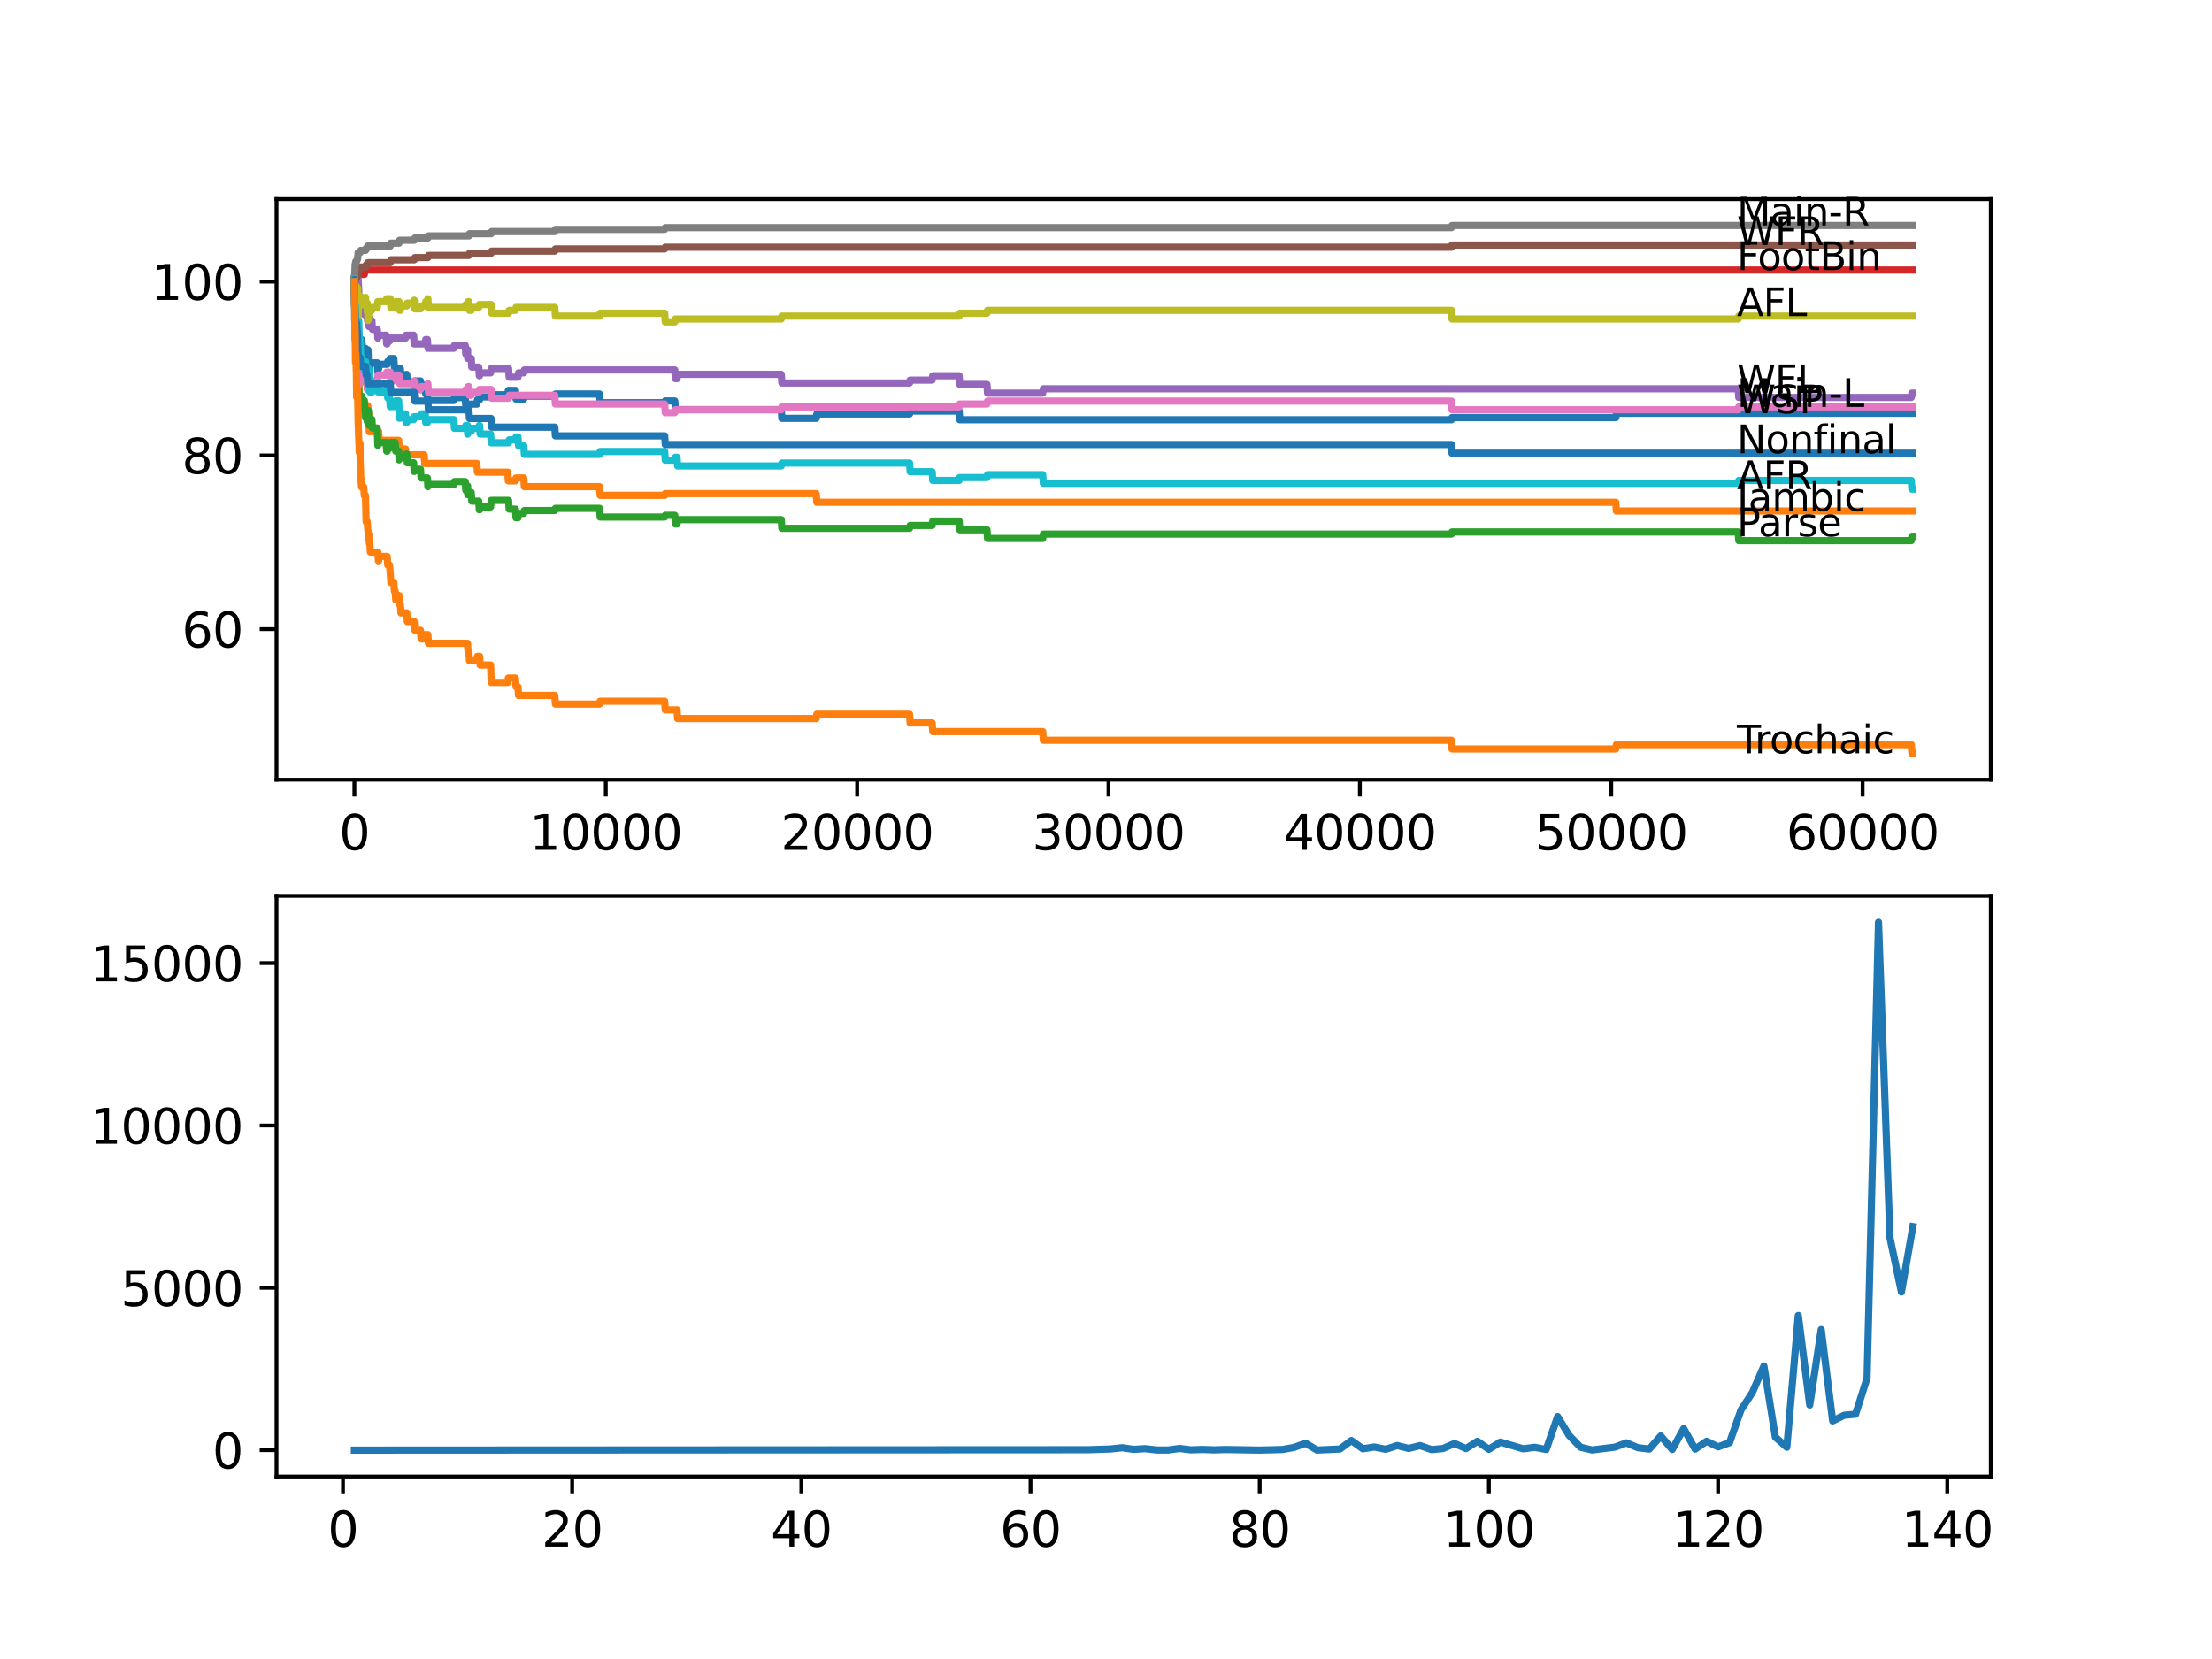 <?xml version="1.0" encoding="utf-8" standalone="no"?>
<!DOCTYPE svg PUBLIC "-//W3C//DTD SVG 1.1//EN"
  "http://www.w3.org/Graphics/SVG/1.1/DTD/svg11.dtd">
<svg xmlns:xlink="http://www.w3.org/1999/xlink" width="460.8pt" height="345.6pt" viewBox="0 0 460.8 345.6" xmlns="http://www.w3.org/2000/svg" version="1.1">
 <defs>
  <style type="text/css">*{stroke-linejoin: round; stroke-linecap: butt}</style>
 </defs>
 <g id="figure_1">
  <g id="patch_1">
   <path d="M 0 345.6 
L 460.8 345.6 
L 460.8 0 
L 0 0 
z
" style="fill: #ffffff"/>
  </g>
  <g id="axes_1">
   <g id="patch_2">
    <path d="M 57.6 162.432 
L 414.72 162.432 
L 414.72 41.472 
L 57.6 41.472 
z
" style="fill: #ffffff"/>
   </g>
   <g id="matplotlib.axis_1">
    <g id="xtick_1">
     <g id="line2d_1">
      <defs>
       <path id="m7a0fa9780e" d="M 0 0 
L 0 3.5 
" style="stroke: #000000; stroke-width: 0.8"/>
      </defs>
      <g>
       <use xlink:href="#m7a0fa9780e" x="73.827" y="162.432" style="stroke: #000000; stroke-width: 0.8"/>
      </g>
     </g>
     <g id="text_1">
      <!-- 0 -->
      <g transform="translate(70.646 177.03)scale(0.1 -0.1)">
       <defs>
        <path id="DejaVuSans-30" d="M 2034 4250 
Q 1547 4250 1301 3770 
Q 1056 3291 1056 2328 
Q 1056 1369 1301 889 
Q 1547 409 2034 409 
Q 2525 409 2770 889 
Q 3016 1369 3016 2328 
Q 3016 3291 2770 3770 
Q 2525 4250 2034 4250 
z
M 2034 4750 
Q 2819 4750 3233 4129 
Q 3647 3509 3647 2328 
Q 3647 1150 3233 529 
Q 2819 -91 2034 -91 
Q 1250 -91 836 529 
Q 422 1150 422 2328 
Q 422 3509 836 4129 
Q 1250 4750 2034 4750 
z
" transform="scale(0.016)"/>
       </defs>
       <use xlink:href="#DejaVuSans-30"/>
      </g>
     </g>
    </g>
    <g id="xtick_2">
     <g id="line2d_2">
      <g>
       <use xlink:href="#m7a0fa9780e" x="126.192" y="162.432" style="stroke: #000000; stroke-width: 0.8"/>
      </g>
     </g>
     <g id="text_2">
      <!-- 10000 -->
      <g transform="translate(110.286 177.03)scale(0.1 -0.1)">
       <defs>
        <path id="DejaVuSans-31" d="M 794 531 
L 1825 531 
L 1825 4091 
L 703 3866 
L 703 4441 
L 1819 4666 
L 2450 4666 
L 2450 531 
L 3481 531 
L 3481 0 
L 794 0 
L 794 531 
z
" transform="scale(0.016)"/>
       </defs>
       <use xlink:href="#DejaVuSans-31"/>
       <use xlink:href="#DejaVuSans-30" x="63.623"/>
       <use xlink:href="#DejaVuSans-30" x="127.246"/>
       <use xlink:href="#DejaVuSans-30" x="190.869"/>
       <use xlink:href="#DejaVuSans-30" x="254.492"/>
      </g>
     </g>
    </g>
    <g id="xtick_3">
     <g id="line2d_3">
      <g>
       <use xlink:href="#m7a0fa9780e" x="178.556" y="162.432" style="stroke: #000000; stroke-width: 0.8"/>
      </g>
     </g>
     <g id="text_3">
      <!-- 20000 -->
      <g transform="translate(162.65 177.03)scale(0.1 -0.1)">
       <defs>
        <path id="DejaVuSans-32" d="M 1228 531 
L 3431 531 
L 3431 0 
L 469 0 
L 469 531 
Q 828 903 1448 1529 
Q 2069 2156 2228 2338 
Q 2531 2678 2651 2914 
Q 2772 3150 2772 3378 
Q 2772 3750 2511 3984 
Q 2250 4219 1831 4219 
Q 1534 4219 1204 4116 
Q 875 4013 500 3803 
L 500 4441 
Q 881 4594 1212 4672 
Q 1544 4750 1819 4750 
Q 2544 4750 2975 4387 
Q 3406 4025 3406 3419 
Q 3406 3131 3298 2873 
Q 3191 2616 2906 2266 
Q 2828 2175 2409 1742 
Q 1991 1309 1228 531 
z
" transform="scale(0.016)"/>
       </defs>
       <use xlink:href="#DejaVuSans-32"/>
       <use xlink:href="#DejaVuSans-30" x="63.623"/>
       <use xlink:href="#DejaVuSans-30" x="127.246"/>
       <use xlink:href="#DejaVuSans-30" x="190.869"/>
       <use xlink:href="#DejaVuSans-30" x="254.492"/>
      </g>
     </g>
    </g>
    <g id="xtick_4">
     <g id="line2d_4">
      <g>
       <use xlink:href="#m7a0fa9780e" x="230.921" y="162.432" style="stroke: #000000; stroke-width: 0.8"/>
      </g>
     </g>
     <g id="text_4">
      <!-- 30000 -->
      <g transform="translate(215.015 177.03)scale(0.1 -0.1)">
       <defs>
        <path id="DejaVuSans-33" d="M 2597 2516 
Q 3050 2419 3304 2112 
Q 3559 1806 3559 1356 
Q 3559 666 3084 287 
Q 2609 -91 1734 -91 
Q 1441 -91 1130 -33 
Q 819 25 488 141 
L 488 750 
Q 750 597 1062 519 
Q 1375 441 1716 441 
Q 2309 441 2620 675 
Q 2931 909 2931 1356 
Q 2931 1769 2642 2001 
Q 2353 2234 1838 2234 
L 1294 2234 
L 1294 2753 
L 1863 2753 
Q 2328 2753 2575 2939 
Q 2822 3125 2822 3475 
Q 2822 3834 2567 4026 
Q 2313 4219 1838 4219 
Q 1578 4219 1281 4162 
Q 984 4106 628 3988 
L 628 4550 
Q 988 4650 1302 4700 
Q 1616 4750 1894 4750 
Q 2613 4750 3031 4423 
Q 3450 4097 3450 3541 
Q 3450 3153 3228 2886 
Q 3006 2619 2597 2516 
z
" transform="scale(0.016)"/>
       </defs>
       <use xlink:href="#DejaVuSans-33"/>
       <use xlink:href="#DejaVuSans-30" x="63.623"/>
       <use xlink:href="#DejaVuSans-30" x="127.246"/>
       <use xlink:href="#DejaVuSans-30" x="190.869"/>
       <use xlink:href="#DejaVuSans-30" x="254.492"/>
      </g>
     </g>
    </g>
    <g id="xtick_5">
     <g id="line2d_5">
      <g>
       <use xlink:href="#m7a0fa9780e" x="283.285" y="162.432" style="stroke: #000000; stroke-width: 0.8"/>
      </g>
     </g>
     <g id="text_5">
      <!-- 40000 -->
      <g transform="translate(267.379 177.03)scale(0.1 -0.1)">
       <defs>
        <path id="DejaVuSans-34" d="M 2419 4116 
L 825 1625 
L 2419 1625 
L 2419 4116 
z
M 2253 4666 
L 3047 4666 
L 3047 1625 
L 3713 1625 
L 3713 1100 
L 3047 1100 
L 3047 0 
L 2419 0 
L 2419 1100 
L 313 1100 
L 313 1709 
L 2253 4666 
z
" transform="scale(0.016)"/>
       </defs>
       <use xlink:href="#DejaVuSans-34"/>
       <use xlink:href="#DejaVuSans-30" x="63.623"/>
       <use xlink:href="#DejaVuSans-30" x="127.246"/>
       <use xlink:href="#DejaVuSans-30" x="190.869"/>
       <use xlink:href="#DejaVuSans-30" x="254.492"/>
      </g>
     </g>
    </g>
    <g id="xtick_6">
     <g id="line2d_6">
      <g>
       <use xlink:href="#m7a0fa9780e" x="335.65" y="162.432" style="stroke: #000000; stroke-width: 0.8"/>
      </g>
     </g>
     <g id="text_6">
      <!-- 50000 -->
      <g transform="translate(319.744 177.03)scale(0.1 -0.1)">
       <defs>
        <path id="DejaVuSans-35" d="M 691 4666 
L 3169 4666 
L 3169 4134 
L 1269 4134 
L 1269 2991 
Q 1406 3038 1543 3061 
Q 1681 3084 1819 3084 
Q 2600 3084 3056 2656 
Q 3513 2228 3513 1497 
Q 3513 744 3044 326 
Q 2575 -91 1722 -91 
Q 1428 -91 1123 -41 
Q 819 9 494 109 
L 494 744 
Q 775 591 1075 516 
Q 1375 441 1709 441 
Q 2250 441 2565 725 
Q 2881 1009 2881 1497 
Q 2881 1984 2565 2268 
Q 2250 2553 1709 2553 
Q 1456 2553 1204 2497 
Q 953 2441 691 2322 
L 691 4666 
z
" transform="scale(0.016)"/>
       </defs>
       <use xlink:href="#DejaVuSans-35"/>
       <use xlink:href="#DejaVuSans-30" x="63.623"/>
       <use xlink:href="#DejaVuSans-30" x="127.246"/>
       <use xlink:href="#DejaVuSans-30" x="190.869"/>
       <use xlink:href="#DejaVuSans-30" x="254.492"/>
      </g>
     </g>
    </g>
    <g id="xtick_7">
     <g id="line2d_7">
      <g>
       <use xlink:href="#m7a0fa9780e" x="388.014" y="162.432" style="stroke: #000000; stroke-width: 0.8"/>
      </g>
     </g>
     <g id="text_7">
      <!-- 60000 -->
      <g transform="translate(372.108 177.03)scale(0.1 -0.1)">
       <defs>
        <path id="DejaVuSans-36" d="M 2113 2584 
Q 1688 2584 1439 2293 
Q 1191 2003 1191 1497 
Q 1191 994 1439 701 
Q 1688 409 2113 409 
Q 2538 409 2786 701 
Q 3034 994 3034 1497 
Q 3034 2003 2786 2293 
Q 2538 2584 2113 2584 
z
M 3366 4563 
L 3366 3988 
Q 3128 4100 2886 4159 
Q 2644 4219 2406 4219 
Q 1781 4219 1451 3797 
Q 1122 3375 1075 2522 
Q 1259 2794 1537 2939 
Q 1816 3084 2150 3084 
Q 2853 3084 3261 2657 
Q 3669 2231 3669 1497 
Q 3669 778 3244 343 
Q 2819 -91 2113 -91 
Q 1303 -91 875 529 
Q 447 1150 447 2328 
Q 447 3434 972 4092 
Q 1497 4750 2381 4750 
Q 2619 4750 2861 4703 
Q 3103 4656 3366 4563 
z
" transform="scale(0.016)"/>
       </defs>
       <use xlink:href="#DejaVuSans-36"/>
       <use xlink:href="#DejaVuSans-30" x="63.623"/>
       <use xlink:href="#DejaVuSans-30" x="127.246"/>
       <use xlink:href="#DejaVuSans-30" x="190.869"/>
       <use xlink:href="#DejaVuSans-30" x="254.492"/>
      </g>
     </g>
    </g>
   </g>
   <g id="matplotlib.axis_2">
    <g id="ytick_1">
     <g id="line2d_8">
      <defs>
       <path id="mb2eed1720e" d="M 0 0 
L -3.5 0 
" style="stroke: #000000; stroke-width: 0.8"/>
      </defs>
      <g>
       <use xlink:href="#mb2eed1720e" x="57.6" y="131.056" style="stroke: #000000; stroke-width: 0.8"/>
      </g>
     </g>
     <g id="text_8">
      <!-- 60 -->
      <g transform="translate(37.875 134.856)scale(0.1 -0.1)">
       <use xlink:href="#DejaVuSans-36"/>
       <use xlink:href="#DejaVuSans-30" x="63.623"/>
      </g>
     </g>
    </g>
    <g id="ytick_2">
     <g id="line2d_9">
      <g>
       <use xlink:href="#mb2eed1720e" x="57.6" y="94.864" style="stroke: #000000; stroke-width: 0.8"/>
      </g>
     </g>
     <g id="text_9">
      <!-- 80 -->
      <g transform="translate(37.875 98.664)scale(0.1 -0.1)">
       <defs>
        <path id="DejaVuSans-38" d="M 2034 2216 
Q 1584 2216 1326 1975 
Q 1069 1734 1069 1313 
Q 1069 891 1326 650 
Q 1584 409 2034 409 
Q 2484 409 2743 651 
Q 3003 894 3003 1313 
Q 3003 1734 2745 1975 
Q 2488 2216 2034 2216 
z
M 1403 2484 
Q 997 2584 770 2862 
Q 544 3141 544 3541 
Q 544 4100 942 4425 
Q 1341 4750 2034 4750 
Q 2731 4750 3128 4425 
Q 3525 4100 3525 3541 
Q 3525 3141 3298 2862 
Q 3072 2584 2669 2484 
Q 3125 2378 3379 2068 
Q 3634 1759 3634 1313 
Q 3634 634 3220 271 
Q 2806 -91 2034 -91 
Q 1263 -91 848 271 
Q 434 634 434 1313 
Q 434 1759 690 2068 
Q 947 2378 1403 2484 
z
M 1172 3481 
Q 1172 3119 1398 2916 
Q 1625 2713 2034 2713 
Q 2441 2713 2670 2916 
Q 2900 3119 2900 3481 
Q 2900 3844 2670 4047 
Q 2441 4250 2034 4250 
Q 1625 4250 1398 4047 
Q 1172 3844 1172 3481 
z
" transform="scale(0.016)"/>
       </defs>
       <use xlink:href="#DejaVuSans-38"/>
       <use xlink:href="#DejaVuSans-30" x="63.623"/>
      </g>
     </g>
    </g>
    <g id="ytick_3">
     <g id="line2d_10">
      <g>
       <use xlink:href="#mb2eed1720e" x="57.6" y="58.672" style="stroke: #000000; stroke-width: 0.8"/>
      </g>
     </g>
     <g id="text_10">
      <!-- 100 -->
      <g transform="translate(31.512 62.472)scale(0.1 -0.1)">
       <use xlink:href="#DejaVuSans-31"/>
       <use xlink:href="#DejaVuSans-30" x="63.623"/>
       <use xlink:href="#DejaVuSans-30" x="127.246"/>
      </g>
     </g>
    </g>
   </g>
   <g id="line2d_11">
    <path d="M 73.833 58.672 
L 73.838 57.767 
L 73.875 62.834 
L 73.922 60.12 
L 73.99 66.755 
L 74.047 65.247 
L 74.1 64.342 
L 74.105 66.152 
L 74.157 65.247 
L 74.21 65.247 
L 74.33 69.319 
L 74.367 69.319 
L 74.472 66.906 
L 74.482 68.716 
L 74.597 67.901 
L 74.728 75.441 
L 74.733 75.441 
L 74.796 75.743 
L 74.859 73.33 
L 74.943 73.33 
L 75.063 71.37 
L 75.194 71.37 
L 75.309 70.766 
L 75.383 70.766 
L 75.498 72.576 
L 76.137 72.576 
L 76.163 74.386 
L 76.247 73.33 
L 76.503 73.33 
L 76.619 72.878 
L 76.655 72.878 
L 76.776 76.497 
L 76.807 76.497 
L 76.849 75.894 
L 76.854 77.703 
L 76.912 76.798 
L 76.927 76.798 
L 77.048 75.592 
L 78.587 75.592 
L 78.703 77.402 
L 78.708 77.402 
L 78.823 76.798 
L 78.886 76.798 
L 79.001 75.894 
L 80.656 75.894 
L 80.771 75.29 
L 81.164 75.29 
L 81.279 74.687 
L 82.043 74.687 
L 82.159 76.497 
L 82.321 76.497 
L 82.436 78.307 
L 83.054 78.307 
L 83.169 76.798 
L 83.405 76.798 
L 83.52 78.608 
L 84.478 78.608 
L 84.594 78.005 
L 84.735 78.005 
L 84.85 79.815 
L 86.295 79.815 
L 86.411 79.362 
L 87.594 79.362 
L 87.709 81.172 
L 88.353 81.172 
L 88.469 80.267 
L 88.568 80.267 
L 88.683 82.077 
L 89.029 82.077 
L 89.134 83.886 
L 89.139 83.434 
L 94.543 83.434 
L 94.658 82.831 
L 96.915 82.831 
L 97.03 84.64 
L 97.674 84.64 
L 97.789 84.188 
L 99.334 84.188 
L 99.449 83.283 
L 99.905 83.283 
L 100.02 82.68 
L 102.303 82.68 
L 102.418 82.227 
L 105.775 82.227 
L 105.89 81.323 
L 107.372 81.323 
L 107.487 83.132 
L 109.105 83.132 
L 109.221 82.529 
L 115.578 82.529 
L 115.693 82.077 
L 124.899 82.077 
L 125.014 83.886 
L 138.466 83.886 
L 138.581 83.524 
L 140.566 83.524 
L 140.681 85.334 
L 162.753 85.334 
L 162.868 87.143 
L 170.032 87.143 
L 170.147 86.239 
L 189.48 86.239 
L 189.595 85.635 
L 199.811 85.635 
L 199.926 87.445 
L 302.357 87.445 
L 302.472 86.993 
L 336.603 86.993 
L 336.718 86.088 
L 398.487 86.088 
L 398.487 86.088 
" clip-path="url(#pe527f2a603)" style="fill: none; stroke: #1f77b4; stroke-width: 1.5; stroke-linecap: square"/>
   </g>
   <g id="line2d_12">
    <path d="M 73.833 58.672 
L 73.838 58.672 
L 73.875 57.707 
L 73.906 61.326 
L 73.922 61.326 
L 73.943 61.326 
L 74.074 68.565 
L 74.126 68.565 
L 74.147 70.374 
L 74.215 67.962 
L 74.231 67.962 
L 74.267 67.962 
L 74.294 67.358 
L 74.299 69.168 
L 74.367 69.168 
L 74.487 76.406 
L 74.493 74.597 
L 74.613 73.632 
L 74.739 79.061 
L 74.744 79.061 
L 74.87 84.489 
L 74.943 84.489 
L 75 86.299 
L 75.053 84.489 
L 76.613 84.489 
L 76.728 86.299 
L 76.807 86.299 
L 76.927 89.918 
L 78.886 89.918 
L 79.001 91.728 
L 83.054 91.728 
L 83.169 93.537 
L 84.478 93.537 
L 84.594 95.347 
L 84.735 95.347 
L 84.85 94.744 
L 88.353 94.744 
L 88.469 96.553 
L 99.334 96.553 
L 99.449 98.363 
L 105.775 98.363 
L 105.89 100.173 
L 107.372 100.173 
L 107.487 99.569 
L 109.105 99.569 
L 109.221 101.379 
L 124.899 101.379 
L 125.014 103.189 
L 138.466 103.189 
L 138.581 102.827 
L 170.032 102.827 
L 170.147 104.636 
L 336.603 104.636 
L 336.718 106.446 
L 398.487 106.446 
L 398.487 106.446 
" clip-path="url(#pe527f2a603)" style="fill: none; stroke: #ff7f0e; stroke-width: 1.5; stroke-linecap: square"/>
   </g>
   <g id="line2d_13">
    <path d="M 73.833 60.482 
L 73.843 59.577 
L 73.896 66.755 
L 73.906 65.85 
L 73.99 70.676 
L 74.021 69.47 
L 74.1 67.66 
L 74.131 69.47 
L 74.21 69.47 
L 74.33 73.541 
L 74.367 73.541 
L 74.472 72.938 
L 74.482 74.748 
L 74.582 73.33 
L 74.587 73.33 
L 74.718 81.775 
L 74.733 81.775 
L 74.77 81.172 
L 74.796 83.886 
L 74.828 83.283 
L 74.87 83.283 
L 74.985 85.093 
L 75.011 85.093 
L 75.137 83.132 
L 75.194 83.132 
L 75.309 82.529 
L 75.383 82.529 
L 75.498 84.339 
L 75.77 84.339 
L 75.885 83.434 
L 75.896 83.434 
L 76.011 85.243 
L 76.137 85.243 
L 76.163 87.053 
L 76.247 85.997 
L 76.456 85.997 
L 76.503 87.807 
L 76.566 87.355 
L 76.613 87.355 
L 76.728 85.545 
L 76.755 85.545 
L 76.87 88.561 
L 76.927 88.561 
L 77.048 87.355 
L 77.472 87.355 
L 77.587 89.164 
L 78.587 89.164 
L 78.708 92.783 
L 78.823 92.18 
L 80.436 92.18 
L 80.551 93.99 
L 80.656 93.99 
L 80.771 93.387 
L 81.164 93.387 
L 81.279 92.783 
L 81.3 92.783 
L 81.415 92.18 
L 82.321 92.18 
L 82.436 93.99 
L 83.054 93.99 
L 83.138 95.799 
L 83.164 95.196 
L 84.478 95.196 
L 84.594 94.593 
L 84.735 94.593 
L 84.85 96.403 
L 86.159 96.403 
L 86.275 98.212 
L 86.295 98.212 
L 86.411 97.76 
L 87.594 97.76 
L 87.709 99.569 
L 89.029 99.569 
L 89.134 101.379 
L 89.139 100.927 
L 94.543 100.927 
L 94.658 100.323 
L 96.915 100.323 
L 97.03 102.133 
L 97.386 102.133 
L 97.412 101.228 
L 97.418 103.038 
L 97.491 103.038 
L 97.674 103.038 
L 97.789 102.585 
L 98.161 102.585 
L 98.276 104.395 
L 99.727 104.395 
L 99.842 106.205 
L 99.905 106.205 
L 100.02 105.601 
L 102.199 105.601 
L 102.314 104.244 
L 105.943 104.244 
L 106.058 106.054 
L 107.372 106.054 
L 107.487 107.863 
L 107.901 107.863 
L 108.016 106.959 
L 109.105 106.959 
L 109.221 106.355 
L 115.578 106.355 
L 115.693 105.903 
L 124.899 105.903 
L 125.014 107.713 
L 138.466 107.713 
L 138.581 107.351 
L 140.566 107.351 
L 140.681 109.16 
L 141.037 109.16 
L 141.153 108.255 
L 162.753 108.255 
L 162.868 110.065 
L 189.48 110.065 
L 189.595 109.462 
L 194.187 109.462 
L 194.302 108.557 
L 199.811 108.557 
L 199.926 110.367 
L 205.608 110.367 
L 205.723 112.176 
L 217.222 112.176 
L 217.338 111.271 
L 302.357 111.271 
L 302.472 110.819 
L 362.099 110.819 
L 362.214 112.629 
L 398.157 112.629 
L 398.273 111.724 
L 398.487 111.724 
L 398.487 111.724 
" clip-path="url(#pe527f2a603)" style="fill: none; stroke: #2ca02c; stroke-width: 1.5; stroke-linecap: square"/>
   </g>
   <g id="line2d_14">
    <path d="M 73.833 58.069 
L 73.843 58.069 
L 73.958 57.617 
L 74.587 57.617 
L 74.702 57.164 
L 75.896 57.164 
L 76.011 56.259 
L 398.487 56.259 
L 398.487 56.259 
" clip-path="url(#pe527f2a603)" style="fill: none; stroke: #d62728; stroke-width: 1.5; stroke-linecap: square"/>
   </g>
   <g id="line2d_15">
    <path d="M 73.833 60.482 
L 73.838 60.482 
L 73.854 59.879 
L 73.927 62.593 
L 73.943 62.593 
L 74.079 59.577 
L 74.241 59.577 
L 74.356 58.672 
L 74.367 58.672 
L 74.482 58.069 
L 74.587 58.069 
L 74.702 59.879 
L 74.707 59.879 
L 74.812 63.8 
L 74.828 63.196 
L 74.87 63.196 
L 74.985 65.006 
L 75.011 65.006 
L 75.131 63.498 
L 75.194 63.498 
L 75.309 62.895 
L 75.383 62.895 
L 75.498 64.704 
L 75.77 64.704 
L 75.885 63.8 
L 75.896 63.8 
L 76.011 65.609 
L 76.184 65.609 
L 76.299 65.006 
L 76.456 65.006 
L 76.571 66.816 
L 76.807 66.816 
L 76.849 66.212 
L 76.854 68.022 
L 76.907 68.022 
L 76.927 68.022 
L 77.048 66.816 
L 77.472 66.816 
L 77.587 68.625 
L 78.603 68.625 
L 78.708 70.435 
L 78.713 69.832 
L 80.436 69.832 
L 80.551 71.641 
L 80.656 71.641 
L 80.771 71.038 
L 81.164 71.038 
L 81.279 70.435 
L 84.478 70.435 
L 84.594 69.832 
L 86.159 69.832 
L 86.275 71.641 
L 88.568 71.641 
L 88.683 70.736 
L 89.029 70.736 
L 89.144 72.546 
L 94.543 72.546 
L 94.658 71.943 
L 96.915 71.943 
L 97.03 73.752 
L 97.386 73.752 
L 97.412 72.848 
L 97.418 74.657 
L 97.491 74.657 
L 98.161 74.657 
L 98.276 76.467 
L 99.727 76.467 
L 99.842 78.276 
L 99.905 78.276 
L 100.02 77.673 
L 102.199 77.673 
L 102.314 76.768 
L 105.943 76.768 
L 106.058 78.578 
L 107.901 78.578 
L 108.016 77.673 
L 109.105 77.673 
L 109.221 77.07 
L 140.566 77.07 
L 140.681 78.88 
L 141.037 78.88 
L 141.153 77.975 
L 162.753 77.975 
L 162.868 79.784 
L 189.48 79.784 
L 189.595 79.181 
L 194.187 79.181 
L 194.302 78.276 
L 199.811 78.276 
L 199.926 80.086 
L 205.608 80.086 
L 205.723 81.896 
L 217.222 81.896 
L 217.338 80.991 
L 362.099 80.991 
L 362.214 82.8 
L 398.157 82.8 
L 398.273 81.896 
L 398.487 81.896 
L 398.487 81.896 
" clip-path="url(#pe527f2a603)" style="fill: none; stroke: #9467bd; stroke-width: 1.5; stroke-linecap: square"/>
   </g>
   <g id="line2d_16">
    <path d="M 73.833 58.672 
L 73.843 58.672 
L 73.848 60.482 
L 73.927 58.552 
L 73.953 58.552 
L 73.995 58.552 
L 74.11 57.948 
L 74.288 57.948 
L 74.403 57.496 
L 74.482 57.496 
L 74.608 56.079 
L 75.027 56.079 
L 75.142 55.626 
L 76.163 55.626 
L 76.278 55.174 
L 76.503 55.174 
L 76.619 54.721 
L 81.3 54.721 
L 81.415 54.118 
L 86.295 54.118 
L 86.411 53.666 
L 89.134 53.666 
L 89.249 53.213 
L 97.674 53.213 
L 97.789 52.761 
L 102.303 52.761 
L 102.418 52.309 
L 115.578 52.309 
L 115.693 51.856 
L 138.466 51.856 
L 138.581 51.494 
L 302.357 51.494 
L 302.472 51.042 
L 398.487 51.042 
L 398.487 51.042 
" clip-path="url(#pe527f2a603)" style="fill: none; stroke: #8c564b; stroke-width: 1.5; stroke-linecap: square"/>
   </g>
   <g id="line2d_17">
    <path d="M 73.833 60.482 
L 73.843 60.482 
L 73.964 70.736 
L 73.979 70.133 
L 73.995 70.133 
L 74.11 71.943 
L 74.288 71.943 
L 74.403 73.752 
L 74.482 73.752 
L 74.587 79.181 
L 74.602 78.729 
L 74.613 78.729 
L 74.623 80.538 
L 74.723 78.729 
L 74.77 78.729 
L 74.896 76.919 
L 75.027 76.919 
L 75.142 78.729 
L 75.383 78.729 
L 75.498 78.126 
L 76.163 78.126 
L 76.278 79.935 
L 76.456 79.935 
L 76.503 79.332 
L 76.509 81.142 
L 76.556 81.142 
L 76.655 81.142 
L 76.77 80.538 
L 76.849 80.538 
L 76.964 79.935 
L 77.472 79.935 
L 77.587 79.332 
L 78.587 79.332 
L 78.708 78.126 
L 80.436 78.126 
L 80.551 77.522 
L 81.3 77.522 
L 81.415 79.332 
L 82.043 79.332 
L 82.159 78.729 
L 82.321 78.729 
L 82.436 78.126 
L 83.138 78.126 
L 83.253 79.935 
L 86.159 79.935 
L 86.275 79.332 
L 86.295 79.332 
L 86.411 81.142 
L 87.594 81.142 
L 87.709 80.538 
L 89.029 80.538 
L 89.134 79.935 
L 89.249 81.745 
L 96.915 81.745 
L 97.03 81.142 
L 97.412 81.142 
L 97.528 80.538 
L 97.674 80.538 
L 97.789 82.348 
L 98.161 82.348 
L 98.276 81.745 
L 99.727 81.745 
L 99.842 81.142 
L 102.303 81.142 
L 102.418 82.951 
L 105.943 82.951 
L 106.058 82.348 
L 115.578 82.348 
L 115.693 84.158 
L 138.466 84.158 
L 138.581 85.967 
L 140.566 85.967 
L 140.681 85.364 
L 162.753 85.364 
L 162.868 84.761 
L 199.811 84.761 
L 199.926 84.158 
L 205.608 84.158 
L 205.723 83.554 
L 302.357 83.554 
L 302.472 85.364 
L 362.099 85.364 
L 362.214 84.761 
L 398.487 84.761 
L 398.487 84.761 
" clip-path="url(#pe527f2a603)" style="fill: none; stroke: #e377c2; stroke-width: 1.5; stroke-linecap: square"/>
   </g>
   <g id="line2d_18">
    <path d="M 73.833 58.069 
L 73.843 58.069 
L 73.985 55.083 
L 73.995 55.083 
L 74.11 54.48 
L 74.288 54.48 
L 74.403 54.028 
L 74.482 54.028 
L 74.608 52.61 
L 75.027 52.61 
L 75.142 52.158 
L 76.163 52.158 
L 76.278 51.705 
L 76.503 51.705 
L 76.619 51.253 
L 81.3 51.253 
L 81.415 50.65 
L 83.138 50.65 
L 83.253 50.047 
L 86.295 50.047 
L 86.411 49.594 
L 89.134 49.594 
L 89.249 49.142 
L 97.674 49.142 
L 97.789 48.689 
L 102.303 48.689 
L 102.418 48.237 
L 115.578 48.237 
L 115.693 47.785 
L 138.466 47.785 
L 138.581 47.423 
L 302.357 47.423 
L 302.472 46.97 
L 398.487 46.97 
L 398.487 46.97 
" clip-path="url(#pe527f2a603)" style="fill: none; stroke: #7f7f7f; stroke-width: 1.5; stroke-linecap: square"/>
   </g>
   <g id="line2d_19">
    <path d="M 73.833 58.672 
L 73.906 62.985 
L 73.859 58.461 
L 73.953 62.382 
L 73.995 59.969 
L 74.063 61.779 
L 74.1 61.779 
L 74.215 60.271 
L 74.267 60.271 
L 74.288 59.668 
L 74.294 61.477 
L 74.372 60.572 
L 74.472 60.572 
L 74.482 59.969 
L 74.508 65.398 
L 74.54 65.398 
L 74.587 65.398 
L 74.618 66.152 
L 74.718 63.438 
L 74.77 63.438 
L 74.896 61.628 
L 75.027 61.628 
L 75.142 63.438 
L 75.383 63.438 
L 75.498 62.834 
L 76.137 62.834 
L 76.163 61.93 
L 76.168 63.739 
L 76.241 63.739 
L 76.456 63.739 
L 76.503 63.136 
L 76.509 64.946 
L 76.556 64.946 
L 76.613 64.946 
L 76.655 66.755 
L 76.723 66.152 
L 76.755 66.152 
L 76.87 64.644 
L 77.472 64.644 
L 77.587 64.041 
L 78.587 64.041 
L 78.708 62.834 
L 80.436 62.834 
L 80.551 62.231 
L 81.3 62.231 
L 81.415 64.041 
L 82.043 64.041 
L 82.159 63.438 
L 82.321 63.438 
L 82.436 62.834 
L 83.138 62.834 
L 83.253 64.644 
L 83.405 64.644 
L 83.52 63.739 
L 84.735 63.739 
L 84.85 63.136 
L 86.159 63.136 
L 86.275 62.533 
L 86.295 62.533 
L 86.411 64.342 
L 87.594 64.342 
L 87.709 63.739 
L 88.568 63.739 
L 88.683 62.834 
L 89.029 62.834 
L 89.134 62.231 
L 89.249 64.041 
L 96.915 64.041 
L 97.03 63.438 
L 97.412 63.438 
L 97.528 62.834 
L 97.674 62.834 
L 97.789 64.644 
L 98.161 64.644 
L 98.276 64.041 
L 99.727 64.041 
L 99.842 63.438 
L 102.303 63.438 
L 102.418 65.247 
L 105.943 65.247 
L 106.058 64.644 
L 107.372 64.644 
L 107.487 64.041 
L 115.578 64.041 
L 115.693 65.85 
L 124.899 65.85 
L 125.014 65.247 
L 138.466 65.247 
L 138.581 67.057 
L 140.566 67.057 
L 140.681 66.454 
L 162.753 66.454 
L 162.868 65.85 
L 199.811 65.85 
L 199.926 65.247 
L 205.608 65.247 
L 205.723 64.644 
L 302.357 64.644 
L 302.472 66.454 
L 362.099 66.454 
L 362.214 65.85 
L 398.487 65.85 
L 398.487 65.85 
" clip-path="url(#pe527f2a603)" style="fill: none; stroke: #bcbd22; stroke-width: 1.5; stroke-linecap: square"/>
   </g>
   <g id="line2d_20">
    <path d="M 73.833 58.069 
L 73.953 65.85 
L 73.958 64.946 
L 73.99 63.438 
L 74.026 67.057 
L 74.042 67.057 
L 74.1 68.866 
L 74.152 67.962 
L 74.21 67.962 
L 74.241 67.358 
L 74.246 69.168 
L 74.314 68.565 
L 74.325 68.565 
L 74.367 67.66 
L 74.372 69.47 
L 74.43 69.47 
L 74.472 69.47 
L 74.587 68.866 
L 74.618 69.62 
L 74.718 66.906 
L 74.733 66.906 
L 74.854 71.128 
L 74.87 71.128 
L 74.985 70.525 
L 75.011 70.525 
L 75.131 74.144 
L 75.194 74.144 
L 75.309 75.954 
L 75.383 75.954 
L 75.498 75.351 
L 75.77 75.351 
L 75.885 77.16 
L 75.896 77.16 
L 76.011 76.256 
L 76.137 76.256 
L 76.184 75.351 
L 76.189 77.16 
L 76.241 77.16 
L 76.456 77.16 
L 76.571 76.557 
L 76.613 76.557 
L 76.655 78.367 
L 76.723 77.764 
L 76.755 77.764 
L 76.807 76.859 
L 76.812 78.668 
L 76.859 78.065 
L 76.927 78.065 
L 77.048 81.684 
L 77.472 81.684 
L 77.587 81.081 
L 78.587 81.081 
L 78.708 79.875 
L 78.823 81.684 
L 80.436 81.684 
L 80.551 81.081 
L 80.656 81.081 
L 80.771 82.891 
L 81.164 82.891 
L 81.279 84.7 
L 82.043 84.7 
L 82.159 84.097 
L 82.321 84.097 
L 82.436 83.494 
L 83.054 83.494 
L 83.175 87.113 
L 83.405 87.113 
L 83.52 86.208 
L 84.478 86.208 
L 84.594 88.018 
L 84.735 88.018 
L 84.85 87.415 
L 86.159 87.415 
L 86.275 86.812 
L 87.594 86.812 
L 87.709 86.208 
L 88.568 86.208 
L 88.683 88.018 
L 89.029 88.018 
L 89.144 87.415 
L 94.543 87.415 
L 94.658 89.224 
L 96.915 89.224 
L 97.03 88.621 
L 97.386 88.621 
L 97.412 90.431 
L 97.496 89.828 
L 98.161 89.828 
L 98.276 89.224 
L 99.727 89.224 
L 99.842 88.621 
L 99.905 88.621 
L 100.02 90.431 
L 102.199 90.431 
L 102.314 92.24 
L 105.943 92.24 
L 106.058 91.637 
L 107.372 91.637 
L 107.487 91.034 
L 107.901 91.034 
L 108.016 92.844 
L 109.105 92.844 
L 109.221 94.653 
L 124.899 94.653 
L 125.014 94.05 
L 138.466 94.05 
L 138.581 95.86 
L 140.566 95.86 
L 140.681 95.256 
L 141.037 95.256 
L 141.153 97.066 
L 162.753 97.066 
L 162.868 96.463 
L 189.48 96.463 
L 189.595 98.272 
L 194.187 98.272 
L 194.302 100.082 
L 199.811 100.082 
L 199.926 99.479 
L 205.608 99.479 
L 205.723 98.876 
L 217.222 98.876 
L 217.338 100.685 
L 362.099 100.685 
L 362.214 100.082 
L 398.157 100.082 
L 398.273 101.892 
L 398.487 101.892 
L 398.487 101.892 
" clip-path="url(#pe527f2a603)" style="fill: none; stroke: #17becf; stroke-width: 1.5; stroke-linecap: square"/>
   </g>
   <g id="line2d_21">
    <path d="M 73.833 58.672 
L 73.843 58.672 
L 73.848 58.22 
L 73.869 63.649 
L 73.896 63.649 
L 73.922 63.649 
L 74.042 67.268 
L 74.288 67.268 
L 74.403 69.078 
L 74.482 69.078 
L 74.608 74.506 
L 75.027 74.506 
L 75.142 76.316 
L 76.163 76.316 
L 76.278 78.126 
L 76.503 78.126 
L 76.619 79.935 
L 81.3 79.935 
L 81.415 81.745 
L 86.295 81.745 
L 86.411 83.554 
L 89.134 83.554 
L 89.249 85.364 
L 97.674 85.364 
L 97.789 87.174 
L 102.303 87.174 
L 102.418 88.983 
L 115.578 88.983 
L 115.693 90.793 
L 138.466 90.793 
L 138.581 92.602 
L 302.357 92.602 
L 302.472 94.412 
L 398.487 94.412 
L 398.487 94.412 
" clip-path="url(#pe527f2a603)" style="fill: none; stroke: #1f77b4; stroke-width: 1.5; stroke-linecap: square"/>
   </g>
   <g id="line2d_22">
    <path d="M 73.833 58.672 
L 73.974 69.168 
L 73.995 69.168 
L 74.047 75.502 
L 74.121 74.597 
L 74.126 74.597 
L 74.147 73.692 
L 74.215 77.311 
L 74.22 77.311 
L 74.241 77.311 
L 74.294 82.74 
L 74.362 81.835 
L 74.388 81.835 
L 74.43 80.93 
L 74.435 82.74 
L 74.487 81.232 
L 74.613 88.47 
L 74.623 87.867 
L 74.686 90.582 
L 74.692 90.582 
L 74.807 93.296 
L 74.812 92.391 
L 74.817 94.201 
L 74.917 93.296 
L 74.943 93.296 
L 75 92.391 
L 75.016 96.01 
L 75.027 96.01 
L 75.147 99.63 
L 75.194 99.63 
L 75.309 101.439 
L 75.77 101.439 
L 75.885 103.249 
L 76.137 103.249 
L 76.262 108.678 
L 76.503 108.678 
L 76.619 110.487 
L 76.655 110.487 
L 76.77 112.297 
L 76.859 112.297 
L 76.927 111.392 
L 76.933 113.202 
L 76.964 113.202 
L 77.032 113.202 
L 77.147 115.011 
L 78.708 115.011 
L 78.823 116.821 
L 78.886 116.821 
L 79.001 115.916 
L 80.656 115.916 
L 80.771 117.726 
L 81.164 117.726 
L 81.279 119.535 
L 81.3 119.535 
L 81.415 121.345 
L 82.043 121.345 
L 82.159 123.155 
L 82.321 123.155 
L 82.436 124.964 
L 83.054 124.964 
L 83.138 124.059 
L 83.143 125.869 
L 83.159 125.869 
L 83.405 125.869 
L 83.52 127.679 
L 84.735 127.679 
L 84.85 129.488 
L 86.295 129.488 
L 86.411 131.298 
L 87.594 131.298 
L 87.709 133.107 
L 88.353 133.107 
L 88.469 132.203 
L 89.134 132.203 
L 89.249 134.012 
L 97.386 134.012 
L 97.501 135.822 
L 97.674 135.822 
L 97.789 137.631 
L 99.334 137.631 
L 99.449 136.727 
L 99.905 136.727 
L 100.02 138.536 
L 102.199 138.536 
L 102.319 142.155 
L 105.775 142.155 
L 105.89 141.251 
L 107.372 141.251 
L 107.487 143.06 
L 107.901 143.06 
L 108.016 144.87 
L 115.578 144.87 
L 115.693 146.679 
L 124.899 146.679 
L 125.014 146.076 
L 138.466 146.076 
L 138.581 147.886 
L 141.037 147.886 
L 141.153 149.695 
L 170.032 149.695 
L 170.147 148.791 
L 189.48 148.791 
L 189.595 150.6 
L 194.187 150.6 
L 194.302 152.41 
L 217.222 152.41 
L 217.338 154.219 
L 302.357 154.219 
L 302.472 156.029 
L 336.603 156.029 
L 336.718 155.124 
L 398.157 155.124 
L 398.273 156.934 
L 398.487 156.934 
L 398.487 156.934 
" clip-path="url(#pe527f2a603)" style="fill: none; stroke: #ff7f0e; stroke-width: 1.5; stroke-linecap: square"/>
   </g>
   <g id="patch_3">
    <path d="M 57.6 162.432 
L 57.6 41.472 
" style="fill: none; stroke: #000000; stroke-width: 0.8; stroke-linejoin: miter; stroke-linecap: square"/>
   </g>
   <g id="patch_4">
    <path d="M 414.72 162.432 
L 414.72 41.472 
" style="fill: none; stroke: #000000; stroke-width: 0.8; stroke-linejoin: miter; stroke-linecap: square"/>
   </g>
   <g id="patch_5">
    <path d="M 57.6 162.432 
L 414.72 162.432 
" style="fill: none; stroke: #000000; stroke-width: 0.8; stroke-linejoin: miter; stroke-linecap: square"/>
   </g>
   <g id="patch_6">
    <path d="M 57.6 41.472 
L 414.72 41.472 
" style="fill: none; stroke: #000000; stroke-width: 0.8; stroke-linejoin: miter; stroke-linecap: square"/>
   </g>
   <g id="text_11">
    <!-- WSP -->
    <g transform="translate(361.832 86.088)scale(0.08 -0.08)">
     <defs>
      <path id="DejaVuSans-57" d="M 213 4666 
L 850 4666 
L 1831 722 
L 2809 4666 
L 3519 4666 
L 4500 722 
L 5478 4666 
L 6119 4666 
L 4947 0 
L 4153 0 
L 3169 4050 
L 2175 0 
L 1381 0 
L 213 4666 
z
" transform="scale(0.016)"/>
      <path id="DejaVuSans-53" d="M 3425 4513 
L 3425 3897 
Q 3066 4069 2747 4153 
Q 2428 4238 2131 4238 
Q 1616 4238 1336 4038 
Q 1056 3838 1056 3469 
Q 1056 3159 1242 3001 
Q 1428 2844 1947 2747 
L 2328 2669 
Q 3034 2534 3370 2195 
Q 3706 1856 3706 1288 
Q 3706 609 3251 259 
Q 2797 -91 1919 -91 
Q 1588 -91 1214 -16 
Q 841 59 441 206 
L 441 856 
Q 825 641 1194 531 
Q 1563 422 1919 422 
Q 2459 422 2753 634 
Q 3047 847 3047 1241 
Q 3047 1584 2836 1778 
Q 2625 1972 2144 2069 
L 1759 2144 
Q 1053 2284 737 2584 
Q 422 2884 422 3419 
Q 422 4038 858 4394 
Q 1294 4750 2059 4750 
Q 2388 4750 2728 4690 
Q 3069 4631 3425 4513 
z
" transform="scale(0.016)"/>
      <path id="DejaVuSans-50" d="M 1259 4147 
L 1259 2394 
L 2053 2394 
Q 2494 2394 2734 2622 
Q 2975 2850 2975 3272 
Q 2975 3691 2734 3919 
Q 2494 4147 2053 4147 
L 1259 4147 
z
M 628 4666 
L 2053 4666 
Q 2838 4666 3239 4311 
Q 3641 3956 3641 3272 
Q 3641 2581 3239 2228 
Q 2838 1875 2053 1875 
L 1259 1875 
L 1259 0 
L 628 0 
L 628 4666 
z
" transform="scale(0.016)"/>
     </defs>
     <use xlink:href="#DejaVuSans-57"/>
     <use xlink:href="#DejaVuSans-53" x="98.877"/>
     <use xlink:href="#DejaVuSans-50" x="162.354"/>
    </g>
   </g>
   <g id="text_12">
    <!-- Iambic -->
    <g transform="translate(361.832 106.446)scale(0.08 -0.08)">
     <defs>
      <path id="DejaVuSans-49" d="M 628 4666 
L 1259 4666 
L 1259 0 
L 628 0 
L 628 4666 
z
" transform="scale(0.016)"/>
      <path id="DejaVuSans-61" d="M 2194 1759 
Q 1497 1759 1228 1600 
Q 959 1441 959 1056 
Q 959 750 1161 570 
Q 1363 391 1709 391 
Q 2188 391 2477 730 
Q 2766 1069 2766 1631 
L 2766 1759 
L 2194 1759 
z
M 3341 1997 
L 3341 0 
L 2766 0 
L 2766 531 
Q 2569 213 2275 61 
Q 1981 -91 1556 -91 
Q 1019 -91 701 211 
Q 384 513 384 1019 
Q 384 1609 779 1909 
Q 1175 2209 1959 2209 
L 2766 2209 
L 2766 2266 
Q 2766 2663 2505 2880 
Q 2244 3097 1772 3097 
Q 1472 3097 1187 3025 
Q 903 2953 641 2809 
L 641 3341 
Q 956 3463 1253 3523 
Q 1550 3584 1831 3584 
Q 2591 3584 2966 3190 
Q 3341 2797 3341 1997 
z
" transform="scale(0.016)"/>
      <path id="DejaVuSans-6d" d="M 3328 2828 
Q 3544 3216 3844 3400 
Q 4144 3584 4550 3584 
Q 5097 3584 5394 3201 
Q 5691 2819 5691 2113 
L 5691 0 
L 5113 0 
L 5113 2094 
Q 5113 2597 4934 2840 
Q 4756 3084 4391 3084 
Q 3944 3084 3684 2787 
Q 3425 2491 3425 1978 
L 3425 0 
L 2847 0 
L 2847 2094 
Q 2847 2600 2669 2842 
Q 2491 3084 2119 3084 
Q 1678 3084 1418 2786 
Q 1159 2488 1159 1978 
L 1159 0 
L 581 0 
L 581 3500 
L 1159 3500 
L 1159 2956 
Q 1356 3278 1631 3431 
Q 1906 3584 2284 3584 
Q 2666 3584 2933 3390 
Q 3200 3197 3328 2828 
z
" transform="scale(0.016)"/>
      <path id="DejaVuSans-62" d="M 3116 1747 
Q 3116 2381 2855 2742 
Q 2594 3103 2138 3103 
Q 1681 3103 1420 2742 
Q 1159 2381 1159 1747 
Q 1159 1113 1420 752 
Q 1681 391 2138 391 
Q 2594 391 2855 752 
Q 3116 1113 3116 1747 
z
M 1159 2969 
Q 1341 3281 1617 3432 
Q 1894 3584 2278 3584 
Q 2916 3584 3314 3078 
Q 3713 2572 3713 1747 
Q 3713 922 3314 415 
Q 2916 -91 2278 -91 
Q 1894 -91 1617 61 
Q 1341 213 1159 525 
L 1159 0 
L 581 0 
L 581 4863 
L 1159 4863 
L 1159 2969 
z
" transform="scale(0.016)"/>
      <path id="DejaVuSans-69" d="M 603 3500 
L 1178 3500 
L 1178 0 
L 603 0 
L 603 3500 
z
M 603 4863 
L 1178 4863 
L 1178 4134 
L 603 4134 
L 603 4863 
z
" transform="scale(0.016)"/>
      <path id="DejaVuSans-63" d="M 3122 3366 
L 3122 2828 
Q 2878 2963 2633 3030 
Q 2388 3097 2138 3097 
Q 1578 3097 1268 2742 
Q 959 2388 959 1747 
Q 959 1106 1268 751 
Q 1578 397 2138 397 
Q 2388 397 2633 464 
Q 2878 531 3122 666 
L 3122 134 
Q 2881 22 2623 -34 
Q 2366 -91 2075 -91 
Q 1284 -91 818 406 
Q 353 903 353 1747 
Q 353 2603 823 3093 
Q 1294 3584 2113 3584 
Q 2378 3584 2631 3529 
Q 2884 3475 3122 3366 
z
" transform="scale(0.016)"/>
     </defs>
     <use xlink:href="#DejaVuSans-49"/>
     <use xlink:href="#DejaVuSans-61" x="29.492"/>
     <use xlink:href="#DejaVuSans-6d" x="90.771"/>
     <use xlink:href="#DejaVuSans-62" x="188.184"/>
     <use xlink:href="#DejaVuSans-69" x="251.66"/>
     <use xlink:href="#DejaVuSans-63" x="279.443"/>
    </g>
   </g>
   <g id="text_13">
    <!-- Parse -->
    <g transform="translate(361.832 111.724)scale(0.08 -0.08)">
     <defs>
      <path id="DejaVuSans-72" d="M 2631 2963 
Q 2534 3019 2420 3045 
Q 2306 3072 2169 3072 
Q 1681 3072 1420 2755 
Q 1159 2438 1159 1844 
L 1159 0 
L 581 0 
L 581 3500 
L 1159 3500 
L 1159 2956 
Q 1341 3275 1631 3429 
Q 1922 3584 2338 3584 
Q 2397 3584 2469 3576 
Q 2541 3569 2628 3553 
L 2631 2963 
z
" transform="scale(0.016)"/>
      <path id="DejaVuSans-73" d="M 2834 3397 
L 2834 2853 
Q 2591 2978 2328 3040 
Q 2066 3103 1784 3103 
Q 1356 3103 1142 2972 
Q 928 2841 928 2578 
Q 928 2378 1081 2264 
Q 1234 2150 1697 2047 
L 1894 2003 
Q 2506 1872 2764 1633 
Q 3022 1394 3022 966 
Q 3022 478 2636 193 
Q 2250 -91 1575 -91 
Q 1294 -91 989 -36 
Q 684 19 347 128 
L 347 722 
Q 666 556 975 473 
Q 1284 391 1588 391 
Q 1994 391 2212 530 
Q 2431 669 2431 922 
Q 2431 1156 2273 1281 
Q 2116 1406 1581 1522 
L 1381 1569 
Q 847 1681 609 1914 
Q 372 2147 372 2553 
Q 372 3047 722 3315 
Q 1072 3584 1716 3584 
Q 2034 3584 2315 3537 
Q 2597 3491 2834 3397 
z
" transform="scale(0.016)"/>
      <path id="DejaVuSans-65" d="M 3597 1894 
L 3597 1613 
L 953 1613 
Q 991 1019 1311 708 
Q 1631 397 2203 397 
Q 2534 397 2845 478 
Q 3156 559 3463 722 
L 3463 178 
Q 3153 47 2828 -22 
Q 2503 -91 2169 -91 
Q 1331 -91 842 396 
Q 353 884 353 1716 
Q 353 2575 817 3079 
Q 1281 3584 2069 3584 
Q 2775 3584 3186 3129 
Q 3597 2675 3597 1894 
z
M 3022 2063 
Q 3016 2534 2758 2815 
Q 2500 3097 2075 3097 
Q 1594 3097 1305 2825 
Q 1016 2553 972 2059 
L 3022 2063 
z
" transform="scale(0.016)"/>
     </defs>
     <use xlink:href="#DejaVuSans-50"/>
     <use xlink:href="#DejaVuSans-61" x="55.803"/>
     <use xlink:href="#DejaVuSans-72" x="117.082"/>
     <use xlink:href="#DejaVuSans-73" x="158.195"/>
     <use xlink:href="#DejaVuSans-65" x="210.295"/>
    </g>
   </g>
   <g id="text_14">
    <!-- FootBin -->
    <g transform="translate(361.832 56.259)scale(0.08 -0.08)">
     <defs>
      <path id="DejaVuSans-46" d="M 628 4666 
L 3309 4666 
L 3309 4134 
L 1259 4134 
L 1259 2759 
L 3109 2759 
L 3109 2228 
L 1259 2228 
L 1259 0 
L 628 0 
L 628 4666 
z
" transform="scale(0.016)"/>
      <path id="DejaVuSans-6f" d="M 1959 3097 
Q 1497 3097 1228 2736 
Q 959 2375 959 1747 
Q 959 1119 1226 758 
Q 1494 397 1959 397 
Q 2419 397 2687 759 
Q 2956 1122 2956 1747 
Q 2956 2369 2687 2733 
Q 2419 3097 1959 3097 
z
M 1959 3584 
Q 2709 3584 3137 3096 
Q 3566 2609 3566 1747 
Q 3566 888 3137 398 
Q 2709 -91 1959 -91 
Q 1206 -91 779 398 
Q 353 888 353 1747 
Q 353 2609 779 3096 
Q 1206 3584 1959 3584 
z
" transform="scale(0.016)"/>
      <path id="DejaVuSans-74" d="M 1172 4494 
L 1172 3500 
L 2356 3500 
L 2356 3053 
L 1172 3053 
L 1172 1153 
Q 1172 725 1289 603 
Q 1406 481 1766 481 
L 2356 481 
L 2356 0 
L 1766 0 
Q 1100 0 847 248 
Q 594 497 594 1153 
L 594 3053 
L 172 3053 
L 172 3500 
L 594 3500 
L 594 4494 
L 1172 4494 
z
" transform="scale(0.016)"/>
      <path id="DejaVuSans-42" d="M 1259 2228 
L 1259 519 
L 2272 519 
Q 2781 519 3026 730 
Q 3272 941 3272 1375 
Q 3272 1813 3026 2020 
Q 2781 2228 2272 2228 
L 1259 2228 
z
M 1259 4147 
L 1259 2741 
L 2194 2741 
Q 2656 2741 2882 2914 
Q 3109 3088 3109 3444 
Q 3109 3797 2882 3972 
Q 2656 4147 2194 4147 
L 1259 4147 
z
M 628 4666 
L 2241 4666 
Q 2963 4666 3353 4366 
Q 3744 4066 3744 3513 
Q 3744 3084 3544 2831 
Q 3344 2578 2956 2516 
Q 3422 2416 3680 2098 
Q 3938 1781 3938 1306 
Q 3938 681 3513 340 
Q 3088 0 2303 0 
L 628 0 
L 628 4666 
z
" transform="scale(0.016)"/>
      <path id="DejaVuSans-6e" d="M 3513 2113 
L 3513 0 
L 2938 0 
L 2938 2094 
Q 2938 2591 2744 2837 
Q 2550 3084 2163 3084 
Q 1697 3084 1428 2787 
Q 1159 2491 1159 1978 
L 1159 0 
L 581 0 
L 581 3500 
L 1159 3500 
L 1159 2956 
Q 1366 3272 1645 3428 
Q 1925 3584 2291 3584 
Q 2894 3584 3203 3211 
Q 3513 2838 3513 2113 
z
" transform="scale(0.016)"/>
     </defs>
     <use xlink:href="#DejaVuSans-46"/>
     <use xlink:href="#DejaVuSans-6f" x="53.895"/>
     <use xlink:href="#DejaVuSans-6f" x="115.076"/>
     <use xlink:href="#DejaVuSans-74" x="176.258"/>
     <use xlink:href="#DejaVuSans-42" x="215.467"/>
     <use xlink:href="#DejaVuSans-69" x="284.07"/>
     <use xlink:href="#DejaVuSans-6e" x="311.854"/>
    </g>
   </g>
   <g id="text_15">
    <!-- WFL -->
    <g transform="translate(361.832 81.896)scale(0.08 -0.08)">
     <defs>
      <path id="DejaVuSans-4c" d="M 628 4666 
L 1259 4666 
L 1259 531 
L 3531 531 
L 3531 0 
L 628 0 
L 628 4666 
z
" transform="scale(0.016)"/>
     </defs>
     <use xlink:href="#DejaVuSans-57"/>
     <use xlink:href="#DejaVuSans-46" x="98.877"/>
     <use xlink:href="#DejaVuSans-4c" x="156.396"/>
    </g>
   </g>
   <g id="text_16">
    <!-- WFR -->
    <g transform="translate(361.832 51.042)scale(0.08 -0.08)">
     <defs>
      <path id="DejaVuSans-52" d="M 2841 2188 
Q 3044 2119 3236 1894 
Q 3428 1669 3622 1275 
L 4263 0 
L 3584 0 
L 2988 1197 
Q 2756 1666 2539 1819 
Q 2322 1972 1947 1972 
L 1259 1972 
L 1259 0 
L 628 0 
L 628 4666 
L 2053 4666 
Q 2853 4666 3247 4331 
Q 3641 3997 3641 3322 
Q 3641 2881 3436 2590 
Q 3231 2300 2841 2188 
z
M 1259 4147 
L 1259 2491 
L 2053 2491 
Q 2509 2491 2742 2702 
Q 2975 2913 2975 3322 
Q 2975 3731 2742 3939 
Q 2509 4147 2053 4147 
L 1259 4147 
z
" transform="scale(0.016)"/>
     </defs>
     <use xlink:href="#DejaVuSans-57"/>
     <use xlink:href="#DejaVuSans-46" x="98.877"/>
     <use xlink:href="#DejaVuSans-52" x="156.396"/>
    </g>
   </g>
   <g id="text_17">
    <!-- Main-L -->
    <g transform="translate(361.832 84.761)scale(0.08 -0.08)">
     <defs>
      <path id="DejaVuSans-4d" d="M 628 4666 
L 1569 4666 
L 2759 1491 
L 3956 4666 
L 4897 4666 
L 4897 0 
L 4281 0 
L 4281 4097 
L 3078 897 
L 2444 897 
L 1241 4097 
L 1241 0 
L 628 0 
L 628 4666 
z
" transform="scale(0.016)"/>
      <path id="DejaVuSans-2d" d="M 313 2009 
L 1997 2009 
L 1997 1497 
L 313 1497 
L 313 2009 
z
" transform="scale(0.016)"/>
     </defs>
     <use xlink:href="#DejaVuSans-4d"/>
     <use xlink:href="#DejaVuSans-61" x="86.279"/>
     <use xlink:href="#DejaVuSans-69" x="147.559"/>
     <use xlink:href="#DejaVuSans-6e" x="175.342"/>
     <use xlink:href="#DejaVuSans-2d" x="238.721"/>
     <use xlink:href="#DejaVuSans-4c" x="274.805"/>
    </g>
   </g>
   <g id="text_18">
    <!-- Main-R -->
    <g transform="translate(361.832 46.97)scale(0.08 -0.08)">
     <use xlink:href="#DejaVuSans-4d"/>
     <use xlink:href="#DejaVuSans-61" x="86.279"/>
     <use xlink:href="#DejaVuSans-69" x="147.559"/>
     <use xlink:href="#DejaVuSans-6e" x="175.342"/>
     <use xlink:href="#DejaVuSans-2d" x="238.721"/>
     <use xlink:href="#DejaVuSans-52" x="274.805"/>
    </g>
   </g>
   <g id="text_19">
    <!-- AFL -->
    <g transform="translate(361.832 65.85)scale(0.08 -0.08)">
     <defs>
      <path id="DejaVuSans-41" d="M 2188 4044 
L 1331 1722 
L 3047 1722 
L 2188 4044 
z
M 1831 4666 
L 2547 4666 
L 4325 0 
L 3669 0 
L 3244 1197 
L 1141 1197 
L 716 0 
L 50 0 
L 1831 4666 
z
" transform="scale(0.016)"/>
     </defs>
     <use xlink:href="#DejaVuSans-41"/>
     <use xlink:href="#DejaVuSans-46" x="68.408"/>
     <use xlink:href="#DejaVuSans-4c" x="125.928"/>
    </g>
   </g>
   <g id="text_20">
    <!-- AFR -->
    <g transform="translate(361.832 101.892)scale(0.08 -0.08)">
     <use xlink:href="#DejaVuSans-41"/>
     <use xlink:href="#DejaVuSans-46" x="68.408"/>
     <use xlink:href="#DejaVuSans-52" x="125.928"/>
    </g>
   </g>
   <g id="text_21">
    <!-- Nonfinal -->
    <g transform="translate(361.832 94.412)scale(0.08 -0.08)">
     <defs>
      <path id="DejaVuSans-4e" d="M 628 4666 
L 1478 4666 
L 3547 763 
L 3547 4666 
L 4159 4666 
L 4159 0 
L 3309 0 
L 1241 3903 
L 1241 0 
L 628 0 
L 628 4666 
z
" transform="scale(0.016)"/>
      <path id="DejaVuSans-66" d="M 2375 4863 
L 2375 4384 
L 1825 4384 
Q 1516 4384 1395 4259 
Q 1275 4134 1275 3809 
L 1275 3500 
L 2222 3500 
L 2222 3053 
L 1275 3053 
L 1275 0 
L 697 0 
L 697 3053 
L 147 3053 
L 147 3500 
L 697 3500 
L 697 3744 
Q 697 4328 969 4595 
Q 1241 4863 1831 4863 
L 2375 4863 
z
" transform="scale(0.016)"/>
      <path id="DejaVuSans-6c" d="M 603 4863 
L 1178 4863 
L 1178 0 
L 603 0 
L 603 4863 
z
" transform="scale(0.016)"/>
     </defs>
     <use xlink:href="#DejaVuSans-4e"/>
     <use xlink:href="#DejaVuSans-6f" x="74.805"/>
     <use xlink:href="#DejaVuSans-6e" x="135.986"/>
     <use xlink:href="#DejaVuSans-66" x="199.365"/>
     <use xlink:href="#DejaVuSans-69" x="234.57"/>
     <use xlink:href="#DejaVuSans-6e" x="262.354"/>
     <use xlink:href="#DejaVuSans-61" x="325.732"/>
     <use xlink:href="#DejaVuSans-6c" x="387.012"/>
    </g>
   </g>
   <g id="text_22">
    <!-- Trochaic -->
    <g transform="translate(361.832 156.934)scale(0.08 -0.08)">
     <defs>
      <path id="DejaVuSans-54" d="M -19 4666 
L 3928 4666 
L 3928 4134 
L 2272 4134 
L 2272 0 
L 1638 0 
L 1638 4134 
L -19 4134 
L -19 4666 
z
" transform="scale(0.016)"/>
      <path id="DejaVuSans-68" d="M 3513 2113 
L 3513 0 
L 2938 0 
L 2938 2094 
Q 2938 2591 2744 2837 
Q 2550 3084 2163 3084 
Q 1697 3084 1428 2787 
Q 1159 2491 1159 1978 
L 1159 0 
L 581 0 
L 581 4863 
L 1159 4863 
L 1159 2956 
Q 1366 3272 1645 3428 
Q 1925 3584 2291 3584 
Q 2894 3584 3203 3211 
Q 3513 2838 3513 2113 
z
" transform="scale(0.016)"/>
     </defs>
     <use xlink:href="#DejaVuSans-54"/>
     <use xlink:href="#DejaVuSans-72" x="46.334"/>
     <use xlink:href="#DejaVuSans-6f" x="85.197"/>
     <use xlink:href="#DejaVuSans-63" x="146.379"/>
     <use xlink:href="#DejaVuSans-68" x="201.359"/>
     <use xlink:href="#DejaVuSans-61" x="264.738"/>
     <use xlink:href="#DejaVuSans-69" x="326.018"/>
     <use xlink:href="#DejaVuSans-63" x="353.801"/>
    </g>
   </g>
  </g>
  <g id="axes_2">
   <g id="patch_7">
    <path d="M 57.6 307.584 
L 414.72 307.584 
L 414.72 186.624 
L 57.6 186.624 
z
" style="fill: #ffffff"/>
   </g>
   <g id="matplotlib.axis_3">
    <g id="xtick_8">
     <g id="line2d_23">
      <g>
       <use xlink:href="#m7a0fa9780e" x="71.446" y="307.584" style="stroke: #000000; stroke-width: 0.8"/>
      </g>
     </g>
     <g id="text_23">
      <!-- 0 -->
      <g transform="translate(68.264 322.182)scale(0.1 -0.1)">
       <use xlink:href="#DejaVuSans-30"/>
      </g>
     </g>
    </g>
    <g id="xtick_9">
     <g id="line2d_24">
      <g>
       <use xlink:href="#m7a0fa9780e" x="119.189" y="307.584" style="stroke: #000000; stroke-width: 0.8"/>
      </g>
     </g>
     <g id="text_24">
      <!-- 20 -->
      <g transform="translate(112.826 322.182)scale(0.1 -0.1)">
       <use xlink:href="#DejaVuSans-32"/>
       <use xlink:href="#DejaVuSans-30" x="63.623"/>
      </g>
     </g>
    </g>
    <g id="xtick_10">
     <g id="line2d_25">
      <g>
       <use xlink:href="#m7a0fa9780e" x="166.932" y="307.584" style="stroke: #000000; stroke-width: 0.8"/>
      </g>
     </g>
     <g id="text_25">
      <!-- 40 -->
      <g transform="translate(160.57 322.182)scale(0.1 -0.1)">
       <use xlink:href="#DejaVuSans-34"/>
       <use xlink:href="#DejaVuSans-30" x="63.623"/>
      </g>
     </g>
    </g>
    <g id="xtick_11">
     <g id="line2d_26">
      <g>
       <use xlink:href="#m7a0fa9780e" x="214.676" y="307.584" style="stroke: #000000; stroke-width: 0.8"/>
      </g>
     </g>
     <g id="text_26">
      <!-- 60 -->
      <g transform="translate(208.313 322.182)scale(0.1 -0.1)">
       <use xlink:href="#DejaVuSans-36"/>
       <use xlink:href="#DejaVuSans-30" x="63.623"/>
      </g>
     </g>
    </g>
    <g id="xtick_12">
     <g id="line2d_27">
      <g>
       <use xlink:href="#m7a0fa9780e" x="262.419" y="307.584" style="stroke: #000000; stroke-width: 0.8"/>
      </g>
     </g>
     <g id="text_27">
      <!-- 80 -->
      <g transform="translate(256.056 322.182)scale(0.1 -0.1)">
       <use xlink:href="#DejaVuSans-38"/>
       <use xlink:href="#DejaVuSans-30" x="63.623"/>
      </g>
     </g>
    </g>
    <g id="xtick_13">
     <g id="line2d_28">
      <g>
       <use xlink:href="#m7a0fa9780e" x="310.162" y="307.584" style="stroke: #000000; stroke-width: 0.8"/>
      </g>
     </g>
     <g id="text_28">
      <!-- 100 -->
      <g transform="translate(300.618 322.182)scale(0.1 -0.1)">
       <use xlink:href="#DejaVuSans-31"/>
       <use xlink:href="#DejaVuSans-30" x="63.623"/>
       <use xlink:href="#DejaVuSans-30" x="127.246"/>
      </g>
     </g>
    </g>
    <g id="xtick_14">
     <g id="line2d_29">
      <g>
       <use xlink:href="#m7a0fa9780e" x="357.905" y="307.584" style="stroke: #000000; stroke-width: 0.8"/>
      </g>
     </g>
     <g id="text_29">
      <!-- 120 -->
      <g transform="translate(348.362 322.182)scale(0.1 -0.1)">
       <use xlink:href="#DejaVuSans-31"/>
       <use xlink:href="#DejaVuSans-32" x="63.623"/>
       <use xlink:href="#DejaVuSans-30" x="127.246"/>
      </g>
     </g>
    </g>
    <g id="xtick_15">
     <g id="line2d_30">
      <g>
       <use xlink:href="#m7a0fa9780e" x="405.649" y="307.584" style="stroke: #000000; stroke-width: 0.8"/>
      </g>
     </g>
     <g id="text_30">
      <!-- 140 -->
      <g transform="translate(396.105 322.182)scale(0.1 -0.1)">
       <use xlink:href="#DejaVuSans-31"/>
       <use xlink:href="#DejaVuSans-34" x="63.623"/>
       <use xlink:href="#DejaVuSans-30" x="127.246"/>
      </g>
     </g>
    </g>
   </g>
   <g id="matplotlib.axis_4">
    <g id="ytick_4">
     <g id="line2d_31">
      <g>
       <use xlink:href="#mb2eed1720e" x="57.6" y="302.093" style="stroke: #000000; stroke-width: 0.8"/>
      </g>
     </g>
     <g id="text_31">
      <!-- 0 -->
      <g transform="translate(44.237 305.892)scale(0.1 -0.1)">
       <use xlink:href="#DejaVuSans-30"/>
      </g>
     </g>
    </g>
    <g id="ytick_5">
     <g id="line2d_32">
      <g>
       <use xlink:href="#mb2eed1720e" x="57.6" y="268.272" style="stroke: #000000; stroke-width: 0.8"/>
      </g>
     </g>
     <g id="text_32">
      <!-- 5000 -->
      <g transform="translate(25.15 272.071)scale(0.1 -0.1)">
       <use xlink:href="#DejaVuSans-35"/>
       <use xlink:href="#DejaVuSans-30" x="63.623"/>
       <use xlink:href="#DejaVuSans-30" x="127.246"/>
       <use xlink:href="#DejaVuSans-30" x="190.869"/>
      </g>
     </g>
    </g>
    <g id="ytick_6">
     <g id="line2d_33">
      <g>
       <use xlink:href="#mb2eed1720e" x="57.6" y="234.452" style="stroke: #000000; stroke-width: 0.8"/>
      </g>
     </g>
     <g id="text_33">
      <!-- 10000 -->
      <g transform="translate(18.788 238.251)scale(0.1 -0.1)">
       <use xlink:href="#DejaVuSans-31"/>
       <use xlink:href="#DejaVuSans-30" x="63.623"/>
       <use xlink:href="#DejaVuSans-30" x="127.246"/>
       <use xlink:href="#DejaVuSans-30" x="190.869"/>
       <use xlink:href="#DejaVuSans-30" x="254.492"/>
      </g>
     </g>
    </g>
    <g id="ytick_7">
     <g id="line2d_34">
      <g>
       <use xlink:href="#mb2eed1720e" x="57.6" y="200.631" style="stroke: #000000; stroke-width: 0.8"/>
      </g>
     </g>
     <g id="text_34">
      <!-- 15000 -->
      <g transform="translate(18.788 204.431)scale(0.1 -0.1)">
       <use xlink:href="#DejaVuSans-31"/>
       <use xlink:href="#DejaVuSans-35" x="63.623"/>
       <use xlink:href="#DejaVuSans-30" x="127.246"/>
       <use xlink:href="#DejaVuSans-30" x="190.869"/>
       <use xlink:href="#DejaVuSans-30" x="254.492"/>
      </g>
     </g>
    </g>
   </g>
   <g id="line2d_35">
    <path d="M 73.833 302.086 
L 226.611 302.005 
L 231.386 301.849 
L 233.773 301.592 
L 236.16 301.93 
L 238.547 301.781 
L 240.934 302.059 
L 243.321 302.066 
L 245.709 301.741 
L 248.096 302.032 
L 250.483 301.951 
L 252.87 302.038 
L 255.257 301.964 
L 262.419 302.079 
L 267.193 301.957 
L 269.58 301.524 
L 271.967 300.652 
L 274.355 302.072 
L 279.129 301.863 
L 281.516 300.09 
L 283.903 301.808 
L 286.29 301.436 
L 288.678 301.917 
L 291.065 301.132 
L 293.452 301.734 
L 295.839 301.146 
L 298.226 301.984 
L 300.613 301.748 
L 303.001 300.706 
L 305.388 301.761 
L 307.775 300.253 
L 310.162 301.917 
L 312.549 300.415 
L 317.324 301.815 
L 319.711 301.497 
L 322.098 301.957 
L 324.485 295.105 
L 326.872 299.028 
L 329.259 301.484 
L 331.647 302.059 
L 336.421 301.464 
L 338.808 300.577 
L 341.195 301.585 
L 343.582 301.863 
L 345.97 299.13 
L 348.357 301.957 
L 350.744 297.608 
L 353.131 301.876 
L 355.518 300.246 
L 357.905 301.409 
L 360.293 300.537 
L 362.68 293.732 
L 365.067 290.053 
L 367.454 284.567 
L 369.841 299.38 
L 372.228 301.484 
L 374.616 274.042 
L 377.003 292.691 
L 379.39 276.971 
L 381.777 296.012 
L 384.164 294.828 
L 386.551 294.605 
L 388.939 287.09 
L 391.326 192.122 
L 393.713 257.856 
L 396.1 269.158 
L 398.487 255.515 
L 398.487 255.515 
" clip-path="url(#pee25cb1617)" style="fill: none; stroke: #1f77b4; stroke-width: 1.5; stroke-linecap: square"/>
   </g>
   <g id="patch_8">
    <path d="M 57.6 307.584 
L 57.6 186.624 
" style="fill: none; stroke: #000000; stroke-width: 0.8; stroke-linejoin: miter; stroke-linecap: square"/>
   </g>
   <g id="patch_9">
    <path d="M 414.72 307.584 
L 414.72 186.624 
" style="fill: none; stroke: #000000; stroke-width: 0.8; stroke-linejoin: miter; stroke-linecap: square"/>
   </g>
   <g id="patch_10">
    <path d="M 57.6 307.584 
L 414.72 307.584 
" style="fill: none; stroke: #000000; stroke-width: 0.8; stroke-linejoin: miter; stroke-linecap: square"/>
   </g>
   <g id="patch_11">
    <path d="M 57.6 186.624 
L 414.72 186.624 
" style="fill: none; stroke: #000000; stroke-width: 0.8; stroke-linejoin: miter; stroke-linecap: square"/>
   </g>
  </g>
 </g>
 <defs>
  <clipPath id="pe527f2a603">
   <rect x="57.6" y="41.472" width="357.12" height="120.96"/>
  </clipPath>
  <clipPath id="pee25cb1617">
   <rect x="57.6" y="186.624" width="357.12" height="120.96"/>
  </clipPath>
 </defs>
</svg>
